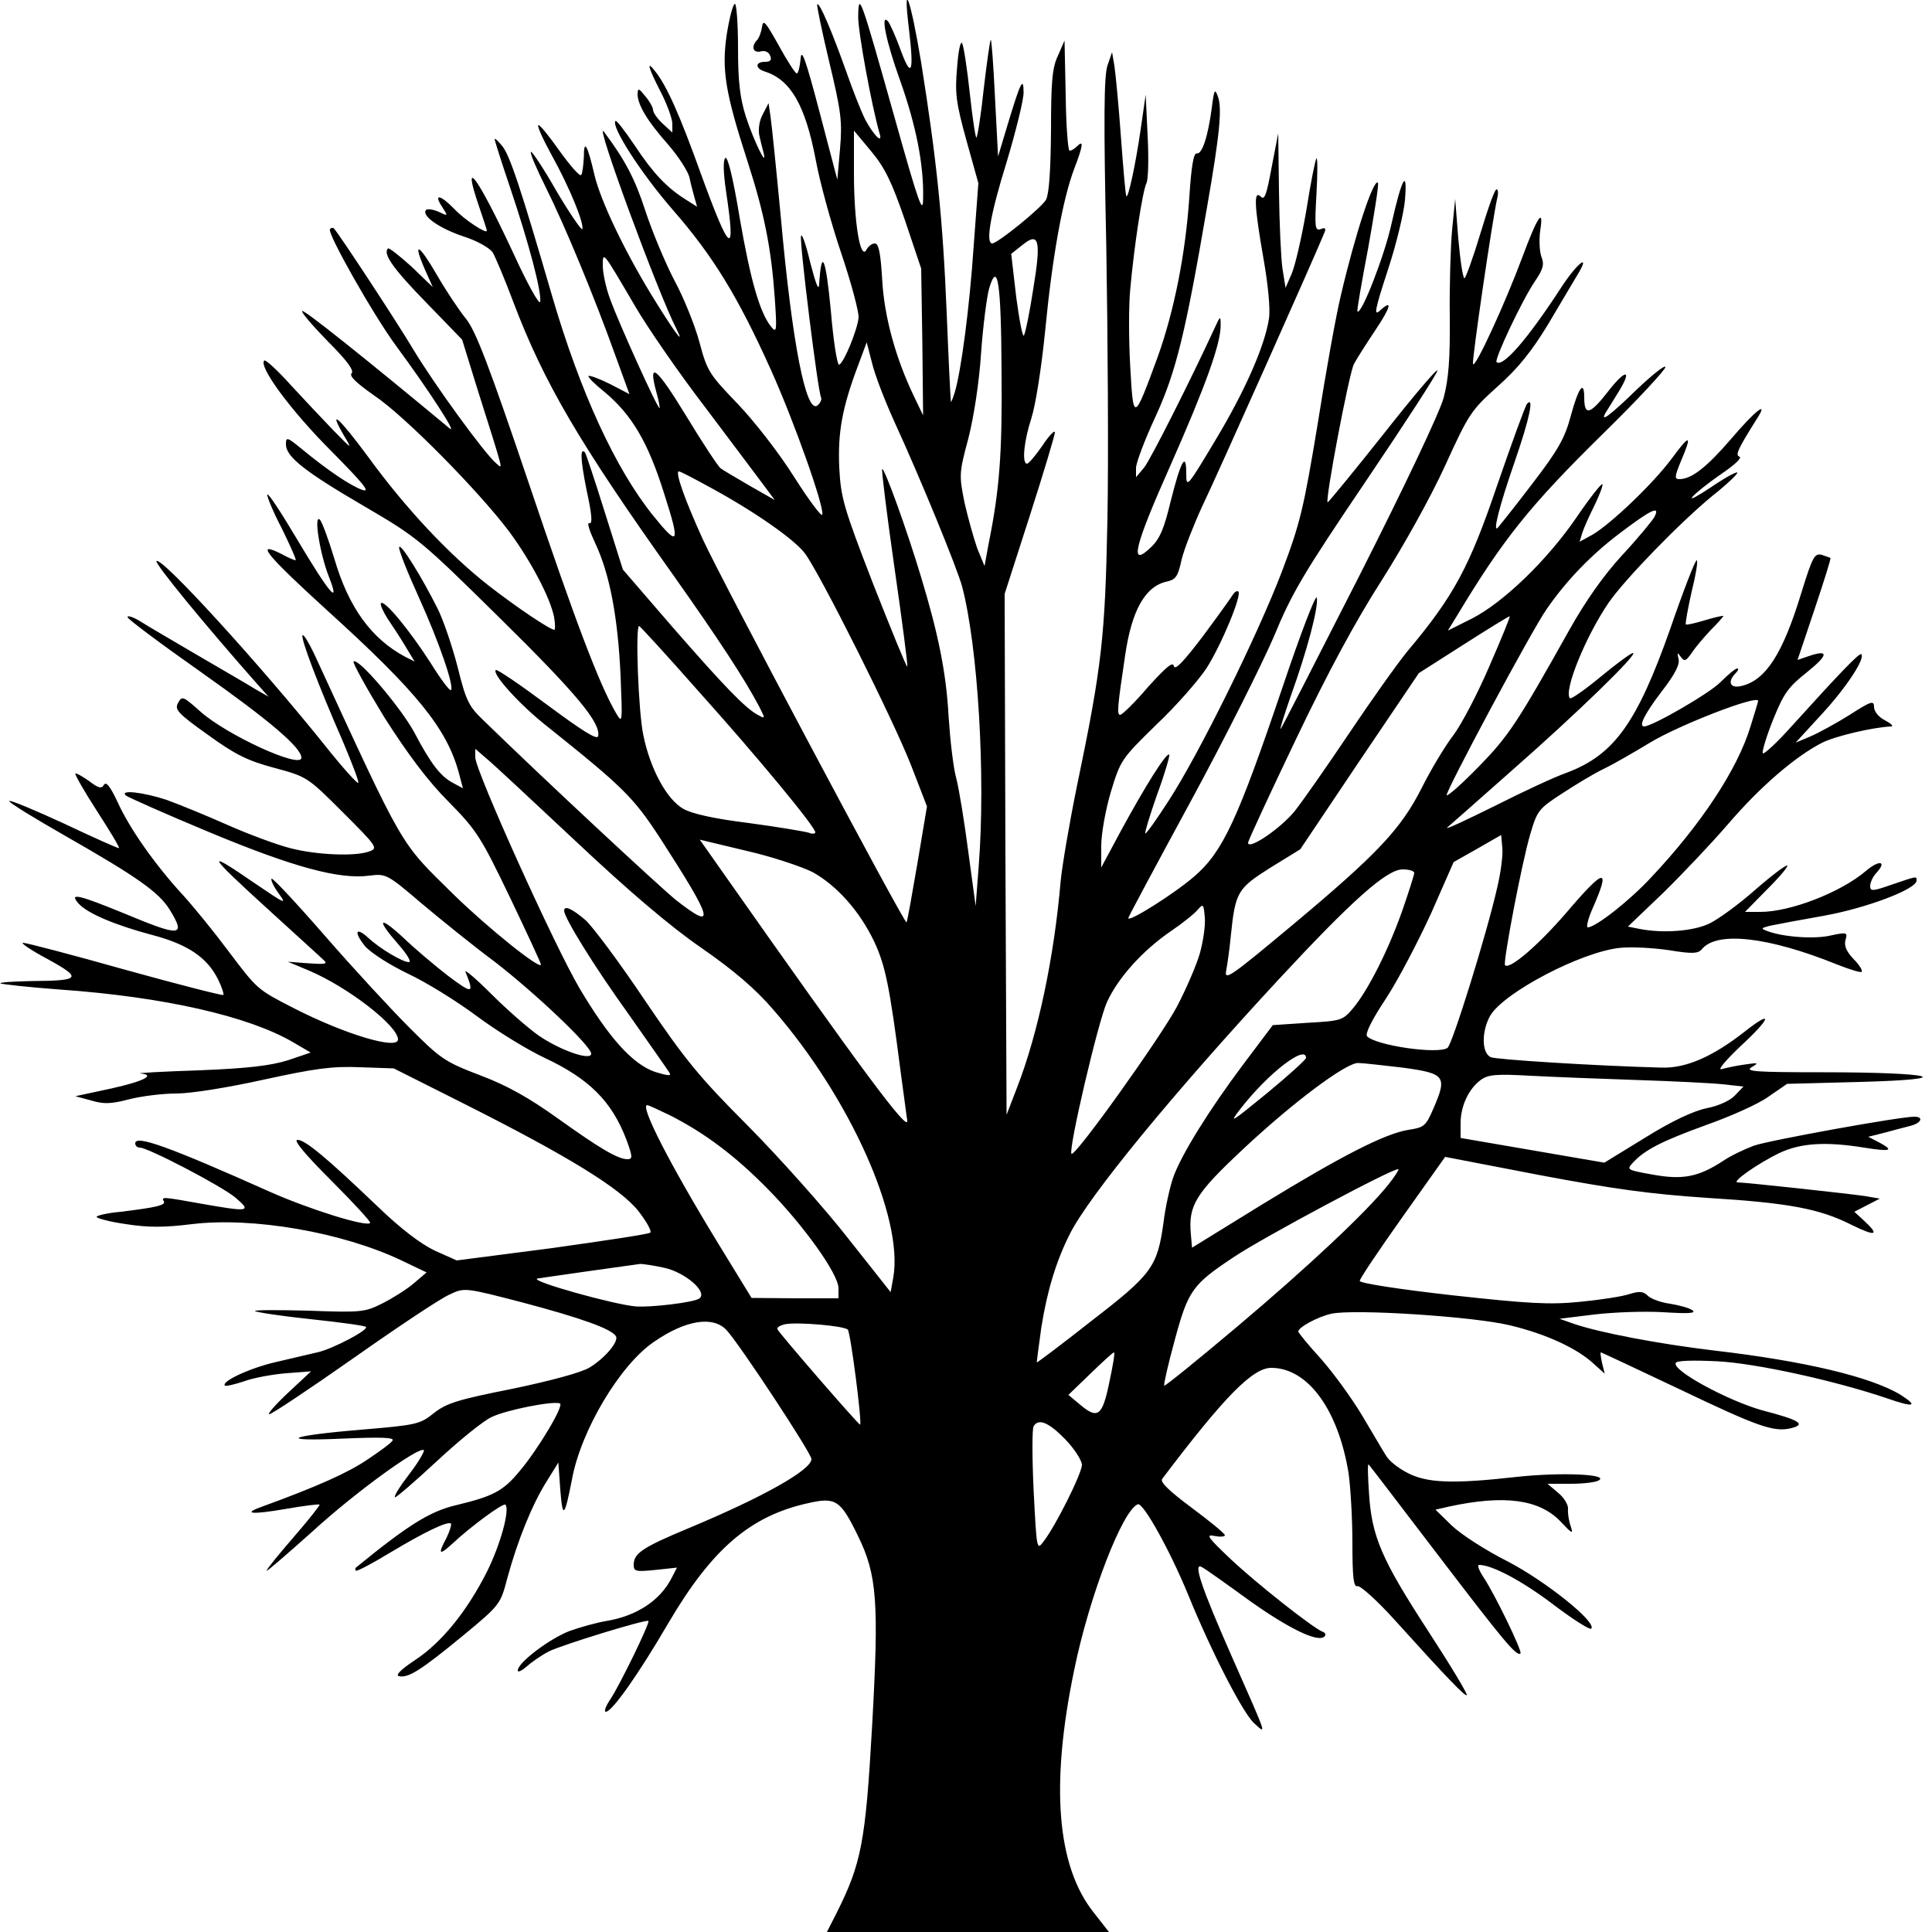 <?xml version="1.0" standalone="no"?>
<!DOCTYPE svg PUBLIC "-//W3C//DTD SVG 20010904//EN"
 "http://www.w3.org/TR/2001/REC-SVG-20010904/DTD/svg10.dtd">
<svg version="1.0" xmlns="http://www.w3.org/2000/svg"
 width="500pt" height="500pt" viewBox="0 0 500 500"
 preserveAspectRatio="xMidYMid meet">
<g transform="translate(0,500) scale(0.1,-0.1)"
fill="#000000" stroke="none">
<path d="M2221 4958 c-1 -39 36 -237 55 -302 10 -31 -14 -8 -37 35 -11 22 -33
78 -49 124 -37 104 -69 179 -75 174 -2 -2 12 -69 31 -149 31 -129 34 -154 28
-225 l-7 -80 -46 175 c-36 137 -47 167 -49 138 -2 -21 -6 -38 -10 -38 -4 0
-25 33 -47 73 -34 61 -40 68 -43 47 -2 -14 -8 -29 -13 -34 -16 -17 -10 -34 10
-29 11 3 21 -2 24 -11 5 -11 1 -16 -13 -16 -26 0 -26 -17 -1 -25 67 -21 105
-87 132 -228 10 -56 40 -165 66 -242 26 -77 46 -152 45 -167 -3 -31 -36 -113
-50 -122 -5 -3 -15 58 -22 142 -13 136 -24 162 -30 67 -1 -20 -8 -2 -23 55
-11 47 -22 78 -24 69 -4 -18 44 -405 52 -418 2 -5 -2 -14 -9 -20 -30 -25 -66
162 -95 484 -12 127 -24 245 -27 264 l-5 34 -15 -29 c-9 -16 -12 -39 -9 -54 3
-14 8 -34 11 -45 11 -44 -26 32 -46 94 -15 48 -20 90 -20 177 0 63 -4 114 -8
114 -5 0 -14 -35 -21 -78 -14 -92 -4 -152 54 -331 43 -133 61 -224 70 -351 6
-87 5 -93 -9 -76 -30 37 -54 122 -82 284 -17 103 -31 159 -37 153 -6 -6 -5
-38 2 -86 26 -173 11 -164 -65 45 -55 153 -88 227 -118 265 -24 31 -19 11 14
-53 17 -33 30 -70 30 -82 l0 -23 -25 23 c-14 13 -25 29 -25 36 0 6 -9 22 -20
35 -17 21 -19 22 -20 6 0 -28 25 -70 79 -131 27 -31 51 -69 55 -84 3 -15 9
-38 13 -52 l7 -25 -30 19 c-49 31 -84 68 -131 139 -25 37 -47 66 -50 64 -13
-13 67 -137 149 -231 103 -118 168 -224 253 -413 60 -133 139 -356 133 -375
-2 -6 -35 38 -73 98 -39 62 -103 144 -146 189 -73 76 -79 84 -99 160 -12 44
-41 116 -65 160 -23 44 -57 125 -75 180 -27 83 -53 132 -107 204 -27 36 140
-418 188 -511 25 -50 -12 2 -67 92 -71 117 -129 240 -145 305 -19 82 -28 96
-28 49 -1 -22 -4 -44 -7 -47 -4 -4 -29 25 -57 64 -27 38 -51 68 -54 65 -3 -3
13 -38 35 -78 46 -83 84 -176 79 -191 -1 -5 -31 38 -66 97 -34 60 -65 106 -67
103 -3 -3 15 -45 39 -93 48 -96 126 -284 181 -438 l35 -96 -50 26 c-28 14 -53
23 -56 21 -2 -3 16 -21 41 -41 71 -59 113 -130 155 -264 42 -131 38 -139 -29
-56 -98 122 -188 319 -260 564 -82 282 -111 370 -131 393 -10 12 -18 20 -19
17 0 -3 18 -60 40 -125 49 -145 82 -271 78 -296 -2 -10 -34 48 -71 129 -91
195 -134 254 -87 117 11 -32 20 -60 20 -62 0 -10 -59 29 -84 56 -36 37 -55 41
-32 6 16 -25 16 -25 -9 -13 -14 6 -28 8 -32 5 -14 -14 32 -47 94 -68 38 -12
69 -30 78 -42 7 -12 32 -71 54 -130 79 -208 170 -363 411 -702 121 -171 187
-272 225 -344 16 -32 16 -32 -4 -21 -32 17 -87 74 -223 230 l-126 146 -47 149
c-26 83 -49 152 -51 154 -13 14 -12 -17 4 -97 14 -64 16 -89 7 -86 -7 3 1 -21
16 -53 37 -79 58 -190 65 -341 5 -124 5 -126 -12 -97 -43 74 -104 234 -225
593 -103 305 -138 396 -163 427 -18 22 -52 73 -75 113 -47 81 -64 90 -32 16
l21 -47 -55 53 c-31 28 -59 50 -61 47 -14 -14 15 -54 100 -141 l92 -95 38
-123 c73 -231 68 -212 50 -197 -29 24 -160 204 -214 294 -43 72 -190 296 -206
314 -2 2 -7 2 -10 -2 -9 -8 112 -222 171 -302 82 -111 160 -231 139 -214 -218
181 -378 309 -382 304 -3 -3 27 -38 66 -78 50 -50 69 -76 62 -83 -7 -7 12 -25
59 -58 79 -53 270 -247 349 -352 56 -76 106 -171 116 -221 3 -18 3 -33 1 -33
-11 0 -95 56 -171 115 -102 80 -213 198 -310 331 -76 103 -107 131 -64 57 22
-37 22 -37 -26 12 -27 28 -77 81 -112 119 -34 38 -65 66 -68 63 -16 -15 70
-131 172 -233 84 -85 104 -109 82 -102 -31 11 -89 50 -157 106 -38 31 -41 32
-41 12 0 -32 48 -70 204 -161 137 -80 146 -88 349 -288 200 -197 262 -272 255
-306 -2 -11 -39 12 -132 81 -70 52 -130 93 -133 90 -10 -10 62 -90 132 -145
199 -159 224 -184 294 -291 138 -214 145 -241 40 -159 -43 35 -340 311 -497
464 -39 37 -46 51 -68 140 -14 54 -37 121 -51 149 -41 82 -96 171 -100 160 -2
-6 21 -64 51 -130 53 -117 92 -231 83 -240 -3 -3 -27 29 -53 71 -54 84 -119
163 -128 154 -3 -3 5 -21 17 -40 13 -19 34 -51 47 -73 l23 -38 -24 12 c-88 47
-147 128 -184 255 -15 50 -32 95 -37 100 -17 16 0 -89 23 -147 31 -79 2 -45
-82 96 -41 69 -75 121 -77 116 -2 -4 15 -45 38 -89 22 -45 38 -81 35 -81 -3 0
-20 7 -36 16 -71 36 -41 -1 117 -145 234 -212 311 -307 342 -423 l10 -38 -26
14 c-32 17 -57 49 -100 131 -35 64 -145 194 -157 183 -3 -3 33 -68 80 -145 60
-94 112 -164 166 -218 73 -74 84 -92 159 -248 44 -92 80 -170 80 -173 0 -16
-138 95 -226 181 -142 140 -124 109 -361 623 -14 29 -27 51 -30 48 -6 -6 41
-130 104 -274 24 -57 43 -106 40 -108 -2 -3 -40 39 -83 93 -168 210 -426 493
-439 481 -6 -5 125 -165 264 -322 l26 -29 -35 20 c-19 12 -87 51 -150 88 -63
37 -130 76 -147 87 -18 11 -33 16 -33 11 0 -5 86 -69 191 -143 177 -125 259
-195 259 -221 0 -30 -194 59 -262 120 -44 39 -47 41 -57 22 -10 -17 -1 -27 76
-82 72 -52 102 -67 172 -86 85 -23 86 -23 178 -115 87 -87 92 -93 70 -101 -35
-14 -137 -10 -206 8 -35 9 -108 36 -162 60 -54 24 -125 53 -158 65 -61 20
-123 27 -105 11 5 -4 101 -47 214 -94 218 -91 339 -124 417 -113 42 5 45 4
134 -72 50 -42 134 -110 188 -150 105 -81 251 -219 251 -239 0 -19 -79 8 -136
47 -27 19 -82 67 -123 108 -41 41 -71 66 -66 56 23 -57 18 -57 -46 -9 -35 27
-88 72 -116 99 -63 58 -70 48 -12 -18 22 -25 35 -46 27 -46 -16 0 -75 35 -105
63 -33 30 -38 15 -8 -22 15 -17 63 -48 111 -71 47 -22 126 -71 177 -109 51
-38 130 -87 177 -109 115 -54 173 -112 211 -211 16 -44 17 -51 3 -51 -25 0
-72 28 -181 106 -74 53 -131 85 -200 111 -92 35 -103 43 -183 123 -47 47 -146
154 -219 238 -73 84 -136 151 -138 148 -3 -3 5 -20 18 -38 22 -30 18 -28 -60
25 -135 93 -126 78 39 -72 69 -63 131 -119 138 -126 11 -10 3 -11 -40 -8 l-53
4 55 -23 c101 -43 230 -143 230 -178 0 -28 -137 13 -270 81 -95 49 -93 47
-170 149 -35 47 -87 111 -116 143 -72 78 -139 173 -170 242 -19 40 -29 53 -35
44 -6 -11 -14 -9 -39 10 -17 12 -33 21 -35 19 -2 -2 23 -46 56 -97 33 -51 59
-94 57 -96 -2 -1 -65 27 -141 63 -76 35 -140 62 -143 59 -3 -3 64 -44 148 -92
184 -105 240 -145 267 -189 43 -70 29 -71 -115 -11 -122 50 -147 56 -120 26
23 -25 93 -55 191 -81 91 -24 141 -58 169 -114 10 -20 16 -39 14 -41 -2 -2
-116 27 -253 65 -138 39 -257 70 -265 70 -8 0 20 -19 63 -42 91 -50 86 -56
-42 -57 -46 -1 -82 -3 -80 -6 3 -2 73 -10 155 -16 269 -19 487 -69 602 -136
l46 -27 -59 -20 c-45 -14 -104 -21 -230 -26 -93 -3 -162 -7 -152 -8 41 -4 10
-20 -75 -39 l-93 -20 41 -11 c32 -10 52 -9 98 3 31 8 86 15 122 15 38 0 132
15 227 36 133 29 177 35 249 32 l87 -3 183 -92 c268 -135 403 -218 450 -277
21 -27 35 -52 31 -56 -4 -4 -119 -21 -254 -40 l-247 -32 -56 25 c-36 17 -88
56 -148 114 -133 127 -188 173 -208 173 -12 0 20 -38 87 -105 58 -58 104 -108
101 -110 -10 -11 -159 36 -258 80 -262 117 -350 149 -350 126 0 -6 5 -11 12
-11 21 0 213 -100 248 -130 42 -36 35 -37 -90 -15 -100 18 -103 18 -96 6 6
-10 -21 -16 -111 -27 -35 -3 -63 -10 -63 -13 0 -4 34 -13 76 -19 58 -9 98 -9
171 0 157 19 389 -21 542 -94 l65 -31 -34 -29 c-19 -16 -56 -39 -82 -52 -44
-22 -55 -23 -190 -18 -79 2 -141 2 -138 -1 3 -3 68 -13 144 -21 76 -8 141 -17
143 -20 8 -7 -80 -54 -122 -65 -22 -5 -72 -17 -111 -26 -66 -15 -142 -50 -132
-61 3 -2 25 3 49 11 24 9 73 18 109 21 l65 5 -59 -55 c-33 -31 -55 -56 -49
-56 6 0 105 66 219 146 115 81 226 155 248 164 38 18 39 18 189 -21 151 -40
229 -68 241 -87 8 -13 -27 -56 -68 -81 -21 -13 -99 -34 -199 -55 -141 -28
-171 -37 -204 -63 -36 -29 -45 -31 -188 -43 -192 -16 -221 -31 -46 -23 96 4
132 3 127 -5 -3 -6 -33 -28 -66 -50 -51 -34 -126 -68 -274 -122 -50 -18 -23
-20 64 -5 46 8 85 13 87 11 2 -1 -28 -39 -67 -84 -38 -44 -70 -83 -70 -87 0
-3 53 43 118 101 110 101 277 222 289 211 2 -3 -14 -31 -37 -61 -24 -31 -41
-58 -38 -61 2 -2 51 40 108 93 58 54 122 106 143 115 37 18 158 42 176 35 12
-4 -56 -118 -104 -175 -43 -52 -68 -65 -163 -88 -69 -16 -125 -51 -261 -162
-2 -1 -2 -5 0 -8 3 -2 43 19 89 47 90 54 149 82 157 75 2 -3 -3 -19 -11 -36
-24 -45 -20 -48 17 -14 46 43 129 104 135 99 12 -13 -13 -104 -48 -174 -52
-103 -118 -184 -187 -229 -36 -24 -51 -39 -40 -41 24 -5 57 16 164 104 98 81
98 82 116 150 26 96 64 190 101 249 l31 50 5 -70 c6 -77 11 -72 30 25 23 128
125 298 212 357 82 57 153 68 188 31 33 -35 220 -319 220 -334 0 -28 -124 -98
-318 -179 -120 -50 -142 -65 -142 -95 0 -17 6 -18 56 -13 l56 6 -15 -29 c-30
-57 -90 -96 -167 -109 -25 -4 -68 -16 -96 -26 -52 -20 -134 -82 -134 -102 0
-6 10 -1 23 10 12 11 38 29 57 39 34 17 252 84 258 79 5 -4 -74 -166 -98 -202
-12 -18 -18 -33 -12 -33 16 0 85 98 162 230 113 192 212 277 362 310 71 16 83
8 128 -84 50 -102 55 -171 37 -493 -17 -302 -28 -356 -92 -484 l-25 -49 365 0
365 0 -40 51 c-95 120 -112 329 -50 627 39 192 126 416 165 429 14 4 83 -120
129 -232 62 -152 143 -309 172 -335 33 -30 35 -38 -59 175 -78 177 -101 245
-76 229 8 -4 63 -43 122 -86 104 -74 179 -110 195 -93 4 4 2 10 -5 12 -24 9
-170 124 -238 188 -59 56 -66 65 -42 60 15 -3 27 -2 27 2 -1 5 -39 36 -86 71
-59 44 -83 67 -76 75 161 213 234 287 282 287 94 0 173 -107 200 -272 5 -35
10 -116 10 -180 0 -90 3 -116 13 -113 6 3 50 -36 96 -87 139 -154 183 -199
187 -195 3 2 -42 77 -100 166 -121 186 -146 245 -153 356 -3 44 -4 78 -1 75 3
-3 84 -109 180 -235 168 -220 203 -263 213 -254 5 6 -67 154 -95 196 -12 18
-18 33 -12 33 33 0 109 -40 190 -101 51 -39 97 -68 100 -64 16 16 -118 123
-216 174 -56 28 -121 70 -145 93 l-42 41 35 8 c143 31 234 19 289 -39 30 -32
33 -33 26 -12 -5 14 -8 34 -7 45 1 11 -11 30 -26 42 l-27 23 60 0 c33 0 66 4
73 9 26 16 -99 21 -211 9 -168 -19 -234 -16 -284 10 -24 12 -49 32 -56 45 -8
12 -35 59 -62 104 -27 45 -75 111 -107 147 -32 35 -58 67 -58 70 0 11 50 38
85 46 58 13 369 -7 463 -30 92 -22 173 -59 216 -99 l29 -26 -7 28 c-3 15 -5
27 -3 27 2 0 93 -43 203 -95 205 -98 245 -112 290 -101 39 10 21 21 -75 46
-87 24 -236 104 -224 123 3 6 45 7 107 4 101 -5 308 -51 440 -96 69 -24 82
-21 35 9 -77 47 -251 88 -484 115 -142 17 -295 46 -362 69 l-37 13 89 11 c50
6 131 9 180 6 64 -4 86 -3 75 5 -8 6 -34 13 -58 17 -24 3 -50 13 -58 21 -11
11 -21 12 -47 4 -17 -6 -75 -15 -127 -20 -80 -8 -132 -5 -333 17 -133 15 -238
31 -238 37 0 6 50 80 111 166 l110 155 244 -47 c191 -36 285 -49 433 -59 212
-13 292 -28 375 -70 63 -31 73 -27 33 10 l-26 24 33 17 33 17 -35 6 c-36 6
-314 36 -333 36 -18 0 54 50 108 76 55 26 120 30 219 14 69 -11 79 -8 40 13
l-29 15 40 10 c22 6 52 14 68 18 29 7 37 24 11 24 -38 0 -375 -61 -415 -75
-24 -9 -60 -26 -79 -39 -64 -42 -105 -50 -182 -36 -68 12 -69 13 -52 31 30 33
75 56 191 98 62 22 134 54 160 73 l48 33 190 5 c259 7 190 25 -97 25 -174 0
-203 2 -185 13 20 12 18 12 -18 7 -22 -3 -49 -9 -60 -12 -11 -3 12 24 50 60
79 73 85 96 10 37 -83 -65 -152 -95 -215 -93 -181 5 -428 21 -442 27 -24 11
-24 68 -1 108 36 60 236 165 336 175 29 3 85 0 126 -6 61 -10 75 -9 85 2 38
48 172 33 350 -39 33 -13 62 -22 64 -19 3 3 -6 18 -21 33 -18 19 -25 34 -21
49 6 20 4 21 -38 12 -42 -10 -123 -4 -163 11 -19 7 -18 8 5 14 14 3 77 15 140
26 111 20 240 69 240 91 0 12 2 12 -63 -10 -51 -18 -57 -18 -57 -4 0 9 7 25
17 35 27 30 6 33 -28 4 -66 -56 -196 -106 -273 -106 l-40 0 59 60 c33 33 55
60 50 60 -6 0 -44 -29 -85 -65 -41 -36 -93 -74 -116 -85 -41 -20 -120 -26
-181 -14 l-30 6 90 86 c49 48 125 128 169 179 83 97 175 176 244 211 34 17
131 40 179 42 6 1 -2 8 -17 16 -16 8 -28 23 -28 34 0 18 -7 16 -63 -20 -35
-22 -81 -47 -102 -56 l-38 -16 67 73 c63 68 114 145 103 156 -5 4 -55 -48
-178 -184 -41 -46 -76 -78 -77 -72 -2 5 10 45 27 87 27 67 39 84 87 122 56 45
58 60 5 42 l-29 -10 44 131 c24 72 43 131 41 133 -1 1 -11 4 -22 8 -19 5 -24
-4 -54 -101 -47 -154 -91 -223 -153 -238 -30 -8 -39 10 -16 33 7 7 8 12 4 12
-5 0 -24 -16 -43 -35 -28 -29 -177 -115 -198 -115 -15 0 1 32 45 90 35 45 48
71 44 85 -4 17 -3 17 6 5 9 -13 13 -11 28 10 9 14 31 40 49 59 18 18 33 35 33
37 0 1 -21 -3 -47 -11 -26 -8 -49 -13 -50 -11 -2 2 5 40 15 85 11 44 17 81 13
81 -4 0 -35 -80 -69 -179 -86 -243 -145 -325 -268 -371 -29 -10 -113 -49 -186
-86 -73 -36 -128 -62 -123 -56 6 5 82 72 170 150 163 143 327 302 311 302 -5
0 -43 -28 -83 -61 -41 -34 -77 -59 -80 -56 -17 18 40 159 100 247 42 61 185
208 269 277 38 30 67 58 64 60 -2 3 -33 -14 -68 -38 -35 -23 -56 -35 -48 -25
8 10 41 36 74 59 33 22 55 42 48 45 -12 4 -5 19 46 100 30 47 -6 19 -68 -54
-63 -73 -102 -104 -134 -104 -13 0 -12 7 4 46 30 70 24 72 -23 8 -49 -66 -157
-169 -206 -198 l-33 -18 7 23 c4 13 19 46 32 72 13 27 22 51 20 54 -3 2 -33
-36 -67 -86 -76 -111 -189 -220 -271 -262 l-62 -31 24 39 c119 198 189 285
376 469 90 88 163 167 163 174 0 7 -33 -19 -74 -58 -70 -68 -97 -88 -80 -59 4
6 18 29 31 50 39 62 21 64 -26 3 -46 -59 -61 -63 -61 -15 0 47 -15 26 -35 -48
-15 -56 -32 -87 -98 -173 -44 -58 -85 -109 -90 -115 -15 -17 2 52 44 173 37
107 50 168 31 147 -5 -6 -39 -100 -77 -210 -72 -212 -112 -287 -233 -431 -27
-33 -95 -129 -152 -214 -57 -85 -120 -175 -140 -200 -37 -45 -120 -101 -120
-81 0 5 56 126 124 268 84 176 155 307 223 413 57 90 126 214 163 295 61 134
67 143 136 205 53 47 88 91 130 160 31 52 65 110 76 128 36 59 1 33 -41 -31
-87 -134 -152 -209 -168 -194 -6 7 67 162 100 210 21 31 24 43 16 63 -5 14 -6
44 -3 67 10 62 -7 37 -46 -68 -43 -116 -123 -291 -128 -277 -3 9 50 373 63
430 3 12 2 22 -2 22 -5 0 -23 -52 -42 -115 -19 -63 -38 -115 -41 -115 -4 0
-11 46 -16 103 l-8 102 -8 -80 c-4 -44 -7 -145 -6 -225 1 -109 -3 -161 -16
-210 -11 -39 -98 -223 -219 -462 -111 -218 -202 -396 -203 -395 -2 1 11 41 27
87 43 120 71 227 67 253 -2 12 -42 -92 -90 -235 -115 -339 -153 -422 -227
-486 -52 -45 -171 -120 -171 -108 0 3 73 139 162 303 89 164 185 356 215 426
46 112 77 164 238 402 102 151 185 279 185 286 0 7 -63 -67 -140 -165 -77 -97
-142 -176 -144 -176 -8 0 55 333 68 358 8 15 33 54 55 87 41 61 46 82 12 51
-16 -15 -13 2 20 103 22 66 42 149 45 183 7 85 -8 58 -35 -62 -18 -82 -78
-236 -88 -226 -2 1 11 76 28 165 16 90 28 165 25 168 -11 12 -59 -133 -96
-292 -12 -49 -39 -199 -60 -333 -36 -217 -45 -256 -92 -380 -62 -163 -214
-472 -294 -595 -31 -48 -58 -86 -60 -84 -2 2 12 48 31 102 20 54 33 100 31
102 -7 7 -63 -83 -125 -197 l-51 -95 0 56 c0 31 11 93 25 140 25 82 27 85 118
174 52 49 109 115 129 145 39 61 92 189 83 199 -4 3 -10 -1 -15 -9 -5 -8 -40
-57 -78 -108 -48 -63 -71 -88 -74 -76 -2 13 -20 -2 -67 -54 -34 -40 -67 -72
-72 -72 -9 0 -7 21 13 155 17 116 52 178 108 190 23 5 29 14 38 57 7 28 31 89
53 137 35 72 299 664 317 710 4 10 1 13 -10 8 -15 -5 -16 5 -11 91 3 53 3 95
0 92 -3 -3 -15 -63 -26 -133 -12 -70 -29 -144 -38 -165 l-16 -37 -8 50 c-4 28
-8 118 -9 200 l-2 150 -17 -88 c-13 -70 -18 -86 -28 -76 -19 19 -17 -24 7
-161 12 -68 18 -131 14 -155 -11 -71 -62 -187 -139 -315 -73 -122 -75 -124
-75 -85 0 58 -14 32 -40 -71 -17 -71 -28 -98 -51 -120 -57 -55 -45 -2 49 209
92 208 132 319 131 366 0 25 -1 24 -16 -9 -59 -128 -165 -339 -182 -360 l-21
-25 0 24 c0 13 23 74 51 134 53 116 77 215 133 542 33 189 39 255 28 285 -8
22 -10 19 -16 -30 -10 -74 -25 -120 -39 -117 -8 1 -14 -34 -19 -113 -10 -147
-39 -294 -82 -414 -62 -169 -63 -169 -71 -24 -4 69 -4 159 0 199 10 112 32
255 42 275 5 11 6 66 3 124 l-5 105 -13 -90 c-13 -90 -32 -178 -37 -173 -2 2
-8 71 -14 153 -6 83 -14 166 -17 185 l-6 35 -12 -35 c-9 -27 -10 -139 -3 -465
4 -236 6 -556 3 -710 -6 -303 -14 -378 -79 -690 -19 -93 -38 -204 -42 -245
-17 -199 -59 -396 -113 -535 l-27 -70 -3 674 -2 674 65 202 c36 112 65 209 65
216 0 7 -15 -8 -32 -34 -18 -26 -36 -47 -40 -47 -14 0 -8 59 11 117 11 34 26
129 36 228 18 188 45 339 75 418 23 60 25 76 8 59 -7 -7 -15 -12 -20 -12 -4 0
-9 64 -10 143 l-3 142 -17 -39 c-15 -31 -18 -68 -18 -195 -1 -104 -5 -163 -13
-178 -12 -21 -124 -112 -139 -113 -18 0 -5 75 37 210 24 80 44 161 44 180 0
44 -8 28 -42 -85 l-24 -80 -8 153 c-4 84 -9 151 -11 149 -2 -2 -10 -58 -18
-126 -7 -67 -16 -124 -19 -127 -2 -3 -10 48 -17 113 -7 65 -16 124 -20 131 -4
8 -10 -20 -13 -62 -6 -67 -3 -91 24 -189 l31 -111 -12 -161 c-11 -164 -33
-327 -49 -380 -5 -16 -10 -28 -10 -25 -1 3 -6 106 -11 230 -10 245 -26 396
-66 648 -27 163 -48 223 -32 90 14 -116 7 -134 -21 -58 -13 36 -28 69 -33 75
-20 22 -5 -52 31 -152 41 -115 62 -218 60 -305 0 -46 -10 -20 -75 212 -87 309
-92 323 -93 258z m121 -528 l42 -125 3 -190 2 -190 -24 50 c-47 98 -77 206
-82 303 -4 67 -9 92 -19 92 -7 0 -17 -7 -22 -17 -16 -27 -32 74 -32 198 l0
111 45 -54 c35 -42 53 -79 87 -178z m332 -178 c-9 -59 -20 -113 -24 -120 -3
-7 -12 38 -20 99 l-13 112 29 23 c43 35 49 13 28 -114z m-1030 -45 c32 -55
114 -174 184 -265 69 -92 137 -182 151 -201 l26 -35 -65 37 c-36 21 -70 41
-75 45 -6 4 -47 66 -90 137 -77 126 -99 143 -76 59 6 -21 9 -39 8 -40 -4 -5
-107 223 -128 282 -11 29 -19 68 -19 86 0 39 -1 40 84 -105z m948 -169 c2
-211 -5 -305 -34 -448 l-10 -55 -19 46 c-9 26 -24 79 -33 119 -14 70 -14 76
10 165 14 55 28 144 33 221 5 71 15 147 21 168 22 73 31 15 32 -216z m-278
-128 c68 -148 163 -380 176 -428 41 -157 61 -489 43 -722 l-8 -105 -19 140
c-10 77 -24 163 -31 190 -8 28 -16 100 -20 160 -6 114 -27 216 -72 364 -36
120 -95 283 -100 277 -2 -2 12 -117 32 -256 20 -139 35 -254 33 -255 -2 -2
-41 94 -88 213 -77 199 -84 224 -88 302 -4 90 7 154 49 265 l22 59 14 -54 c7
-30 33 -97 57 -150z m-475 -172 c114 -62 217 -134 244 -170 39 -52 230 -433
275 -549 l41 -106 -25 -149 c-14 -81 -26 -150 -28 -151 -5 -5 -481 890 -527
991 -46 101 -73 176 -62 176 4 0 40 -19 82 -42z m2442 -77 c-6 -10 -43 -55
-83 -98 -48 -52 -95 -119 -137 -194 -135 -241 -157 -274 -234 -353 -42 -43
-80 -77 -83 -74 -5 6 220 427 259 482 51 74 116 141 189 196 83 63 106 73 89
41z m-426 -384 c-30 -70 -72 -151 -94 -180 -22 -29 -58 -89 -81 -135 -54 -107
-114 -171 -334 -355 -157 -131 -177 -146 -173 -121 3 16 9 56 12 89 12 117 17
125 102 179 l78 48 153 228 154 228 116 74 c64 41 118 74 119 73 2 -1 -22 -59
-52 -128z m-2049 -64 c158 -176 303 -352 304 -367 0 -4 -8 -5 -17 -1 -10 3
-80 15 -155 25 -89 11 -148 24 -170 37 -42 24 -85 102 -103 190 -13 60 -21
283 -11 283 2 0 71 -75 152 -167z m2744 -27 c0 -2 -9 -32 -20 -67 -34 -111
-128 -253 -258 -391 -57 -61 -143 -128 -163 -128 -4 0 0 19 10 43 51 115 36
114 -67 -7 -71 -82 -145 -146 -157 -134 -6 6 44 268 65 338 18 62 22 67 82
106 35 23 83 52 108 64 25 12 79 43 120 68 76 46 280 125 280 108z m-3059
-364 c136 -128 244 -220 324 -275 85 -59 140 -106 188 -162 197 -227 335 -536
309 -690 l-7 -39 -110 139 c-60 77 -177 208 -258 290 -129 129 -165 174 -268
326 -65 97 -135 191 -154 208 -34 29 -55 39 -55 24 0 -18 77 -143 167 -268 54
-77 102 -145 106 -152 5 -8 -6 -7 -38 3 -58 20 -119 88 -195 216 -65 110 -270
564 -270 598 l0 22 29 -25 c16 -13 120 -110 232 -215z m2384 -118 c-27 -120
-117 -409 -129 -416 -25 -17 -184 6 -208 30 -6 6 13 44 49 98 32 49 84 149
117 221 l58 132 62 35 61 35 3 -33 c2 -19 -4 -64 -13 -102z m-1772 39 c63 -35
122 -101 160 -181 28 -61 39 -111 68 -337 7 -49 14 -106 17 -125 4 -33 -113
124 -480 646 l-57 81 121 -29 c66 -15 143 -41 171 -55z m1557 -2 c0 -5 -14
-49 -31 -98 -36 -102 -88 -205 -127 -252 -27 -32 -31 -33 -118 -38 l-90 -6
-76 -101 c-88 -117 -162 -236 -182 -294 -8 -23 -20 -75 -25 -117 -16 -114 -30
-133 -187 -254 -76 -60 -140 -108 -141 -107 0 0 5 42 12 91 15 95 39 173 74
242 50 99 265 361 539 657 192 207 281 286 322 286 17 0 30 -4 30 -9z m-555
-209 c-9 -31 -36 -93 -59 -137 -42 -79 -264 -390 -273 -381 -9 9 69 343 92
393 29 63 92 133 165 183 31 21 62 46 70 56 14 16 15 14 18 -20 2 -20 -4 -62
-13 -94z m275 -270 c0 -4 -46 -46 -102 -92 -92 -75 -99 -80 -68 -40 72 93 170
168 170 132z m250 -25 c110 -15 116 -22 80 -105 -20 -47 -25 -50 -65 -56 -61
-10 -171 -66 -380 -194 l-180 -111 -3 34 c-7 75 11 105 135 221 129 121 267
224 298 223 11 0 63 -6 115 -12z m605 -32 c94 -3 194 -8 223 -11 l54 -6 -22
-23 c-12 -13 -42 -27 -73 -33 -34 -7 -90 -33 -159 -76 l-106 -65 -186 32 -186
32 0 38 c0 45 21 89 52 112 19 14 40 16 128 11 58 -3 182 -8 275 -11z m-2502
-91 c91 -46 169 -105 252 -189 94 -95 185 -222 185 -259 l0 -26 -112 0 -113 1
-87 142 c-124 203 -203 357 -183 357 3 0 29 -12 58 -26z m1859 -181 c-57 -71
-206 -211 -391 -367 -102 -86 -186 -154 -188 -152 -2 2 10 55 27 117 35 130
46 145 155 217 73 49 417 233 424 226 2 -1 -10 -20 -27 -41z m-1873 -214 c55
-12 115 -64 90 -80 -16 -10 -125 -23 -164 -20 -57 5 -272 65 -255 72 4 1 236
34 267 38 7 0 35 -4 62 -10z m475 -160 c7 -6 37 -238 32 -246 -2 -3 -211 238
-214 247 -2 5 7 10 20 13 32 6 151 -4 162 -14z m677 -136 c-18 -88 -30 -97
-76 -58 l-30 25 57 55 c31 30 58 55 61 55 3 0 -3 -35 -12 -77z m-114 -148 c24
-25 43 -55 43 -66 0 -22 -68 -158 -99 -198 -18 -24 -18 -23 -26 132 -4 85 -4
160 0 166 13 21 39 10 82 -34z"/>
</g>
</svg>
